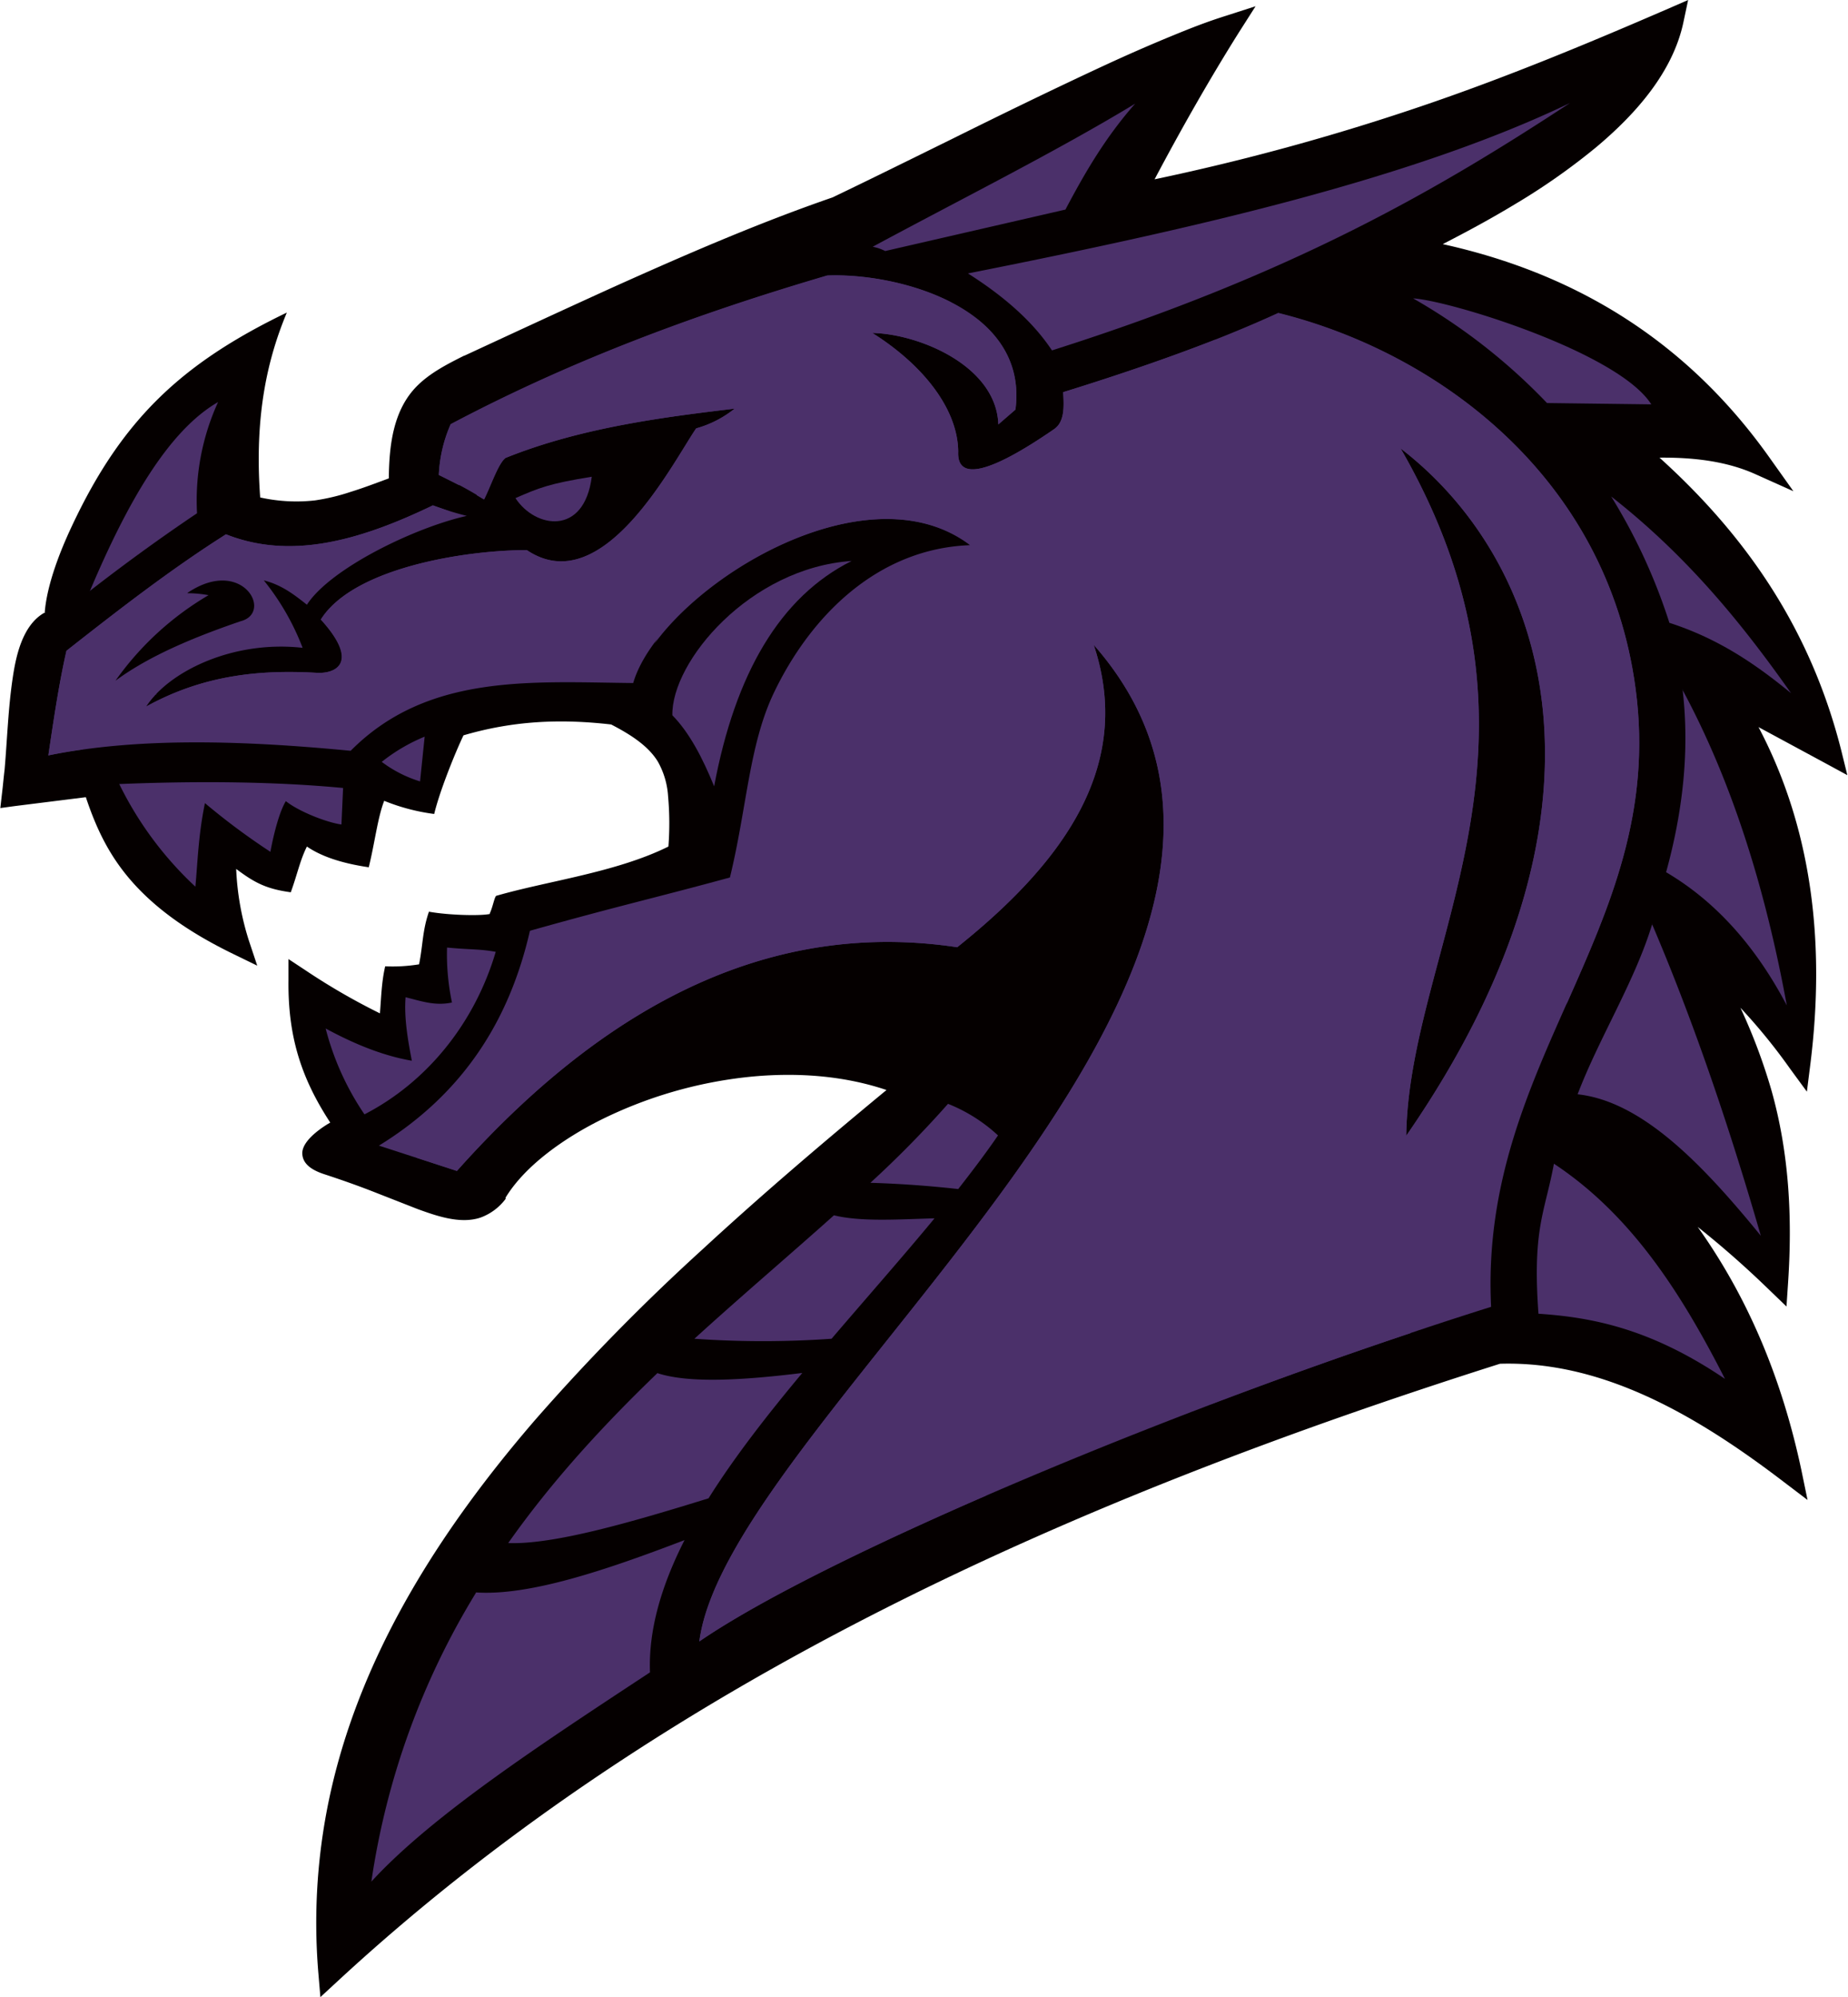<svg id="Layer_1" data-name="Layer 1" xmlns="http://www.w3.org/2000/svg" viewBox="0 0 561.8 607"><title>Dragon363_2c</title><path d="M-268.5-118.8c.7-8.6,4.8-18.9,8.3-26.3,15.2-32.4,33.4-49.4,65.3-64.8-5.5,13.2-10,30.5-8.1,56.2a50.8,50.8,0,0,0,16.6.9,62.7,62.7,0,0,0,10.9-2.6c3.9-1.2,7.8-2.7,11.6-4.1.1-10,1.3-20.8,8.6-28.1,4-4,9.3-6.7,14.3-9.2h.1c15.1-7,30.2-14,45.4-20.9,21.8-9.8,43.9-19.4,66.5-27.2,12.1-5.8,24.2-11.8,36.2-17.7,15.3-7.6,30.7-15.1,46.2-22.3,6.7-3.1,13.5-6.1,20.3-8.9s11.2-4.5,16.9-6.3l9-2.9-5.1,8c-9.1,14.5-17.6,29.5-25.6,44.6A699.3,699.3,0,0,0,152-273.3c24.8-8.5,48.9-18.5,72.9-28.9l6.2-2.7-1.4,6.6c-3.2,15.4-14.7,28.2-26.5,38.1a197.9,197.9,0,0,1-24.8,17.4c-7.1,4.3-14.5,8.3-21.9,12.1,40.8,9,74.3,29.7,99.2,64.7l7.4,10.4-11.6-5.2c-8.9-4-19.1-5.1-29.1-5,26.9,24.3,46,52.6,55.2,88.8l1.9,7.7-7-3.8-20-10.8c16.6,31.5,20.2,66.5,15.8,102.1l-1.1,8.7-5.2-7.1A175,175,0,0,0,247,1.4a174.6,174.6,0,0,1,9.4,25c5.4,19.1,6.4,38.6,5.1,58.3l-.5,7.5L255.6,87q-10.4-10.1-21.6-19c15.6,21.9,25.7,46.6,31.5,73.8l1.9,9.2-7.5-5.7c-20.6-15.7-44.7-31-70.8-34.8a86.5,86.5,0,0,0-15.2-.9C46.1,150.2-79.9,205.2-179.5,297.3l-5.2,4.8-.6-7.1a182.6,182.6,0,0,1,4.1-56.9c9.8-42,33.7-78.8,61.5-111.1A635.1,635.1,0,0,1-68.5,74.8c18.1-16.7,36.9-32.7,55.9-48.4-13.3-4.5-27.8-5.4-41.7-4A132.3,132.3,0,0,0-99.9,35.7c-10.3,5.2-22.4,13.4-28.5,23.4v.4a16.6,16.6,0,0,1-7.7,5.7c-6.1,2-13.2-.5-19-2.6l-12.5-4.9c-5.3-2.1-10.7-4-16.2-5.8-2.9-1-6.3-2.7-6.4-6.2s4.7-7.1,7.8-9l.7-.4c-8.9-13.6-12.9-26.3-12.7-43.3v-6.4l5.3,3.5a196.9,196.9,0,0,0,22.5,13c.4-5,.5-9.6,1.6-14.3a50.1,50.1,0,0,0,10.3-.6c1.2-6,1-10.2,3-16,6.1,1.1,15.6,1.3,18.5.7v-.2c.9-1.9,1.3-4.5,1.9-5.3,15.4-4.5,36.5-7.1,52.4-15A92.5,92.5,0,0,0-79-62.9a24.6,24.6,0,0,0-3.1-10.5c-3.1-5.1-9-8.6-14.2-11.3-15.6-1.8-29.9-1.1-44.9,3.3-2.8,5.9-7.3,17.2-8.9,23.9a61.1,61.1,0,0,1-15.2-4c-2,5.1-2.9,13-4.7,20.2-8.8-1.3-14.7-3.5-18.8-6.3-2.1,4.2-2.9,8.4-4.9,13.9-7.3-1-10.9-2.8-16.6-7.1a82.9,82.9,0,0,0,3.8,21.6l2.6,7.8-7.4-3.6c-12.3-6-24.3-13.7-32.9-24.6-5.6-7.1-9-14.6-11.8-23l-21.6,2.7-4.4.6.5-4.4c.3-2.4.5-4.9.8-7.3.8-9.3,1.1-18.9,2.5-28.1,1-6.7,3-15.6,9.3-19.4l.6-.3" transform="translate(282.1 304.9)" style="fill:#050000;fill-rule:evenodd"/><path d="M-254.8-125.2c11.4-27,23.9-48.8,39-57.5a71.9,71.9,0,0,0-6.4,33.8c-11.9,8-22.8,16-32.7,23.7" transform="translate(282.1 304.9)" style="fill:#4b306a;fill-rule:evenodd"/><path d="M143.7-168.6c45.3,34.9,69.7,110.6,1.7,208.9.8-57.5,50.4-118.5-1.7-208.9M-267.4-75.3c1.6-10.8,3.2-21.7,5.5-31.8,15.9-12.5,31.9-24.9,48.5-35.4,19.2,7.6,39.7,2.4,62.9-8.8a97.9,97.9,0,0,0,10.3,3.2c-15.7,3.5-41.4,15.9-48.6,27-3.8-3-7.6-6-13.1-7.4a75.8,75.8,0,0,1,11.8,20.5c-21.3-2.4-40.8,7.3-47.6,17.9,17.5-9.7,34.8-11.3,52-10.3,5.9.3,13-3.2,1.2-16.2,9.9-15.8,44.1-21.1,62.6-21.1,23.1,15.5,44.2-26.3,51.5-37a32.6,32.6,0,0,0,11.7-6c-20.7,2.5-46.4,5.6-69.7,15-2.2,1.7-4.4,8.4-6.5,12.6a135.7,135.7,0,0,0-13.8-7.5,43.1,43.1,0,0,1,3.6-15.4c37.8-20,76.1-33.9,114.5-45.2,21.7-.8,61.3,9.8,57.2,40.8l-5.2,4.5c-.6-17.8-24.1-27.5-38.3-27.8,16,10.1,26,23.5,26.1,36.1-.4,8.8,9.2,6.9,29.2-6.9,3.1-2.2,3-6.6,2.7-11.2,25-7.7,47.1-15.7,65.4-24.1,48,11.9,99.9,49.4,108.6,114,9.8,72.8-47.6,112.8-43.9,188.1C79,121.3-30.6,167.4-69.5,194c8.9-68.5,204.7-206.4,119.9-302.9C62.4-72.9,42.2-43.6,8.9-17-42.4-24.7-93.2-5.1-143.2,51l-23.7-7.7c26-16,39.8-38.6,45.9-65.3,27-7.6,38.5-10.1,60.8-16.2,5.2-21.4,5.8-40.2,13.3-56,11.3-23.7,31.8-44,59.7-45-33.2-25.1-94.6,14.9-102.4,41.9-30.9-.3-62.5-3-85.9,20.6C-208.7-79.9-240.2-80.8-267.4-75.3Z" transform="translate(282.1 304.9)" style="fill:#4b306a;fill-rule:evenodd"/><path d="M92.7-203.7q7.2-2.9,13.8-6c48,11.9,99.9,49.4,108.6,114,5.1,37.6-7.9,66.5-21,96.1,6.5-26.8,17.4-86.6-2-131.8-21.2-49.4-79.4-67.5-99.4-72.3" transform="translate(282.1 304.9)" style="fill:#4b306a;fill-rule:evenodd"/><path d="M-142.5-157.4l-6.2-3.1a43.1,43.1,0,0,1,3.6-15.4c37.8-20,76.1-33.9,114.5-45.2C-20-221.6-5-219.2,7-213c-4.2-.6-11.7-1.3-23.8-1.7-22.3-.8-36.6,6.9-36.6,6.9s3.1,0,11.3,1.5,12.3,4.4,12.3,4.4-15.4-.3-54.5,8.7S-137.9-173-137.9-173ZM-267.4-75.3c1.6-10.8,3.2-21.7,5.5-31.8,15.9-12.5,31.9-24.9,48.5-35.4,19.2,7.6,39.7,2.4,62.9-8.8l5.1,1.8c-7.9,3.7-23.5,10.6-36,14.4-17.7,5.4-22.3,1.8-22.3,1.8l-9.7-6.1s-7.7,3.8-20.2,13.8-17.7,18.9-17.7,18.9L-257-77.1Q-262.3-76.4-267.4-75.3Z" transform="translate(282.1 304.9)" style="fill:#4b306a;fill-rule:evenodd"/><path d="M143.7-168.6c45.3,34.9,69.7,110.6,1.7,208.9.8-57.5,50.4-118.5-1.7-208.9M14.6-208.2c8.3,6.4,13.6,15.5,12,27.8l-5.2,4.5c-.6-17.8-24.1-27.5-38.3-27.8,16,10.1,26,23.5,26.1,36.1-.4,8.8,9.2,6.9,29.2-6.9,3.1-2.2,3-6.6,2.7-11.2,16.7-5.2,32.2-10.5,46.1-15.9,15.8,4.1,46.6,14.2,73.3,36.6,37.9,31.7,48.1,99.3,27.6,146.4-14.2,32.7-31.9,88.1-41.4,118.9-20.1,6.7-40.6,14-60.7,21.6,8.6-16.4,23.8-46.7,34.5-96.6,16.4-75.8-16.4-105.4-16.4-105.4s1,45-33.8,113.6C47,79.9,27.7,125.1,17.6,149.7c-38,16.5-69.7,32.3-87.1,44.3,8.9-68.5,204.7-206.4,119.9-302.9C62.4-72.9,42.2-43.6,8.9-17-42.4-24.7-93.2-5.1-143.2,51l-12.5-4.1a136.9,136.9,0,0,0,18.8-17.3C-125.1,16.3-112.3-16-112.3-16l63-16.4s3.1-45.6,24.1-76.3,43.5-29.7,43.5-29.7-1.5-.3-6.2-.8h.9c-28.5-21.6-77.8,4.9-96.1,29.9,4.8-8.7,13.2-21.2,25.2-30C-37.9-154.2-12.3-159-12.3-159l6.9-20.2s1.3-8.2-2-15.1-14.1-11.8-14.1-11.8,6.4-3.1,18.4-1a40.5,40.5,0,0,1,20,10l-.5-5.6A15.7,15.7,0,0,0,14.6-208.2Z" transform="translate(282.1 304.9)" style="fill:#4b306a;fill-rule:evenodd"/><path d="M-249.8-93.8s3.6-7.9,19.5-16.4,23-12.5,23-12.5-3.3-6.7-13.1-5.4-16.1,5.9-23,17.4-6.4,16.9-6.4,16.9m15.2-.2a25.9,25.9,0,0,0-3.2,3.9c17.5-9.7,34.8-11.3,52-10.3,5.9.3,13-3.2,1.2-16.2,9.9-15.8,44.1-21.1,62.6-21.1,23.1,15.5,44.2-26.3,51.5-37a32.6,32.6,0,0,0,11.7-6c-20.7,2.5-46.4,5.6-69.7,15-2.2,1.7-4.4,8.4-6.5,12.6l-2.2-1.3,5-15.5c22-11.4,64.1-14.3,90.3-19.5,0,0,0,6.9-11.3,15.6s-15.1,8.4-15.1,8.4-6.1,23.3-26.4,32.5-28.9,1.8-28.9,1.8-16.4,1.5-29.9,7.9-9,13.8-2.3,16.4,21.8-1.8,35.8-2,22,3.3,22,3.3-16.6-1.5-39.2,2.6a128.9,128.9,0,0,0-39.2,14.1s-14.1-4.1-33.8-2.6-32.5,3.8-32.5,3.8A38.6,38.6,0,0,1-234.5-93.9Z" transform="translate(282.1 304.9)" style="fill:#4b306a;fill-rule:evenodd"/><path d="M12.2-221.8c69.1-13.7,135.1-28.8,183-51.8-39.8,26.1-83.7,51.8-157.5,75.2-5.5-8.3-13.9-16-25.4-23.3m135.3,7.5c11.1.7,62.3,16.4,72.3,32.2l-31.7-.4A178.6,178.6,0,0,0,147.5-214.2ZM207.7-154c23,18,39.7,38.5,54.7,59.8-10.5-8.6-21.8-16.5-37-21.4A172.7,172.7,0,0,0,207.7-154Zm21.7,58.6c2.2,18.5.1,37.1-5,55.6C239.7-30.8,251.8-17,261.1.7,254.4-35.9,244-68.2,229.3-95.4Zm-9.2,71.3c-5.3,17.5-16.2,34.7-22.7,51.8,19.4,2.1,37.7,20.9,55.7,43C242.8,34.7,231.8,3.3,220.1-24.1ZM190.3,48.8c-2.7,14.7-6.6,19.6-4.7,45.6,16.7,1.1,34.4,4.7,56.7,19.8C229.1,88.3,213.9,64.4,190.3,48.8ZM-16.8-229.9c26.9-14.5,55.9-29,79.8-43.5-9.1,10.3-15.4,21.2-21.2,32.2L-13-228.6A14,14,0,0,0-16.8-229.9Z" transform="translate(282.1 304.9)" style="fill:#4b306a;fill-rule:evenodd"/><path d="M-245.8-66.6c25.1-1,48-.7,68,1.2l-.5,11.1c-4.4-.6-12.9-3.9-16.9-7.1-1.9,3.1-3.6,9.5-4.7,15.4a207.3,207.3,0,0,1-19.9-14.8c-2,9.7-2.2,17.8-2.9,25.4a106.6,106.6,0,0,1-23.2-31.3" transform="translate(282.1 304.9)" style="fill:#4b306a;fill-rule:evenodd"/><path d="M-166.1-73.3A53.7,53.7,0,0,1-153-81l-1.4,13.6a37.6,37.6,0,0,1-11.6-5.9" transform="translate(282.1 304.9)" style="fill:#4b306a;fill-rule:evenodd"/><path d="M-77.7-87.5c5.2,5.3,9.2,13,12.7,21.6,6.4-34.2,20-57.6,41.8-68.5-30.9,2.1-54.9,30.6-54.5,47" transform="translate(282.1 304.9)" style="fill:#4b306a;fill-rule:evenodd"/><path d="M-171.3,33.8A83.2,83.2,0,0,1-183.1,7.7c9.6,5.2,18.1,8.4,26.2,9.8-1.2-6.2-2.4-13.1-1.9-19.3,4.8,1.2,9,2.7,14.1,1.6a71,71,0,0,1-1.5-16.7c7.5.7,9.8.4,14.8,1.3-6.4,21.7-20.9,39.6-39.9,49.4" transform="translate(282.1 304.9)" style="fill:#4b306a;fill-rule:evenodd"/><path d="M-137.4,179.2A232.1,232.1,0,0,0-169.2,267c18.4-20.1,51.6-41.8,84.7-63.6-.5-13.1,3.6-26.6,10.5-40.2-24.3,9.3-47.3,17-63.5,15.9m55.3-66.7c-16.1,15.5-31.8,32.4-45.4,51.7,13.7.5,36.7-6.1,60.9-13.6,7.9-12.6,17.9-25.4,28.5-38.1C-56.1,114.6-72.4,115.6-82.1,112.5Zm53.6-47.9C-42,76.5-56.5,88.8-71,102a297.3,297.3,0,0,0,41.7,0C-18.8,89.7-8,77.5,2,65.4-8.8,65.7-20.3,66.5-28.5,64.5ZM6.1,30.6a318.1,318.1,0,0,1-23.6,24c9.8.3,18.6,1,26.7,1.9,4.3-5.5,8.4-10.9,12.1-16.3A48.8,48.8,0,0,0,6.1,30.6Z" transform="translate(282.1 304.9)" style="fill:#4b306a;fill-rule:evenodd"/><path d="M-225.1-124.7c16.6-11.2,26.2,6,16.2,8.6-14.3,4.9-27.8,10.5-38.1,18.1a91.1,91.1,0,0,1,28.3-26,35.8,35.8,0,0,0-6.4-.6" transform="translate(282.1 304.9)" style="fill:#050000;fill-rule:evenodd"/><path d="M-125.4-153.5c7.1-3.1,10.2-4.4,23.2-6.5-2.3,18.1-17.2,15.7-23.2,6.5" transform="translate(282.1 304.9)" style="fill:#4b306a;fill-rule:evenodd"/><path d="M-65.3-160.8S-74-132-94.7-127.2s-27.9,0-27.9,0-25.2,2.7-30,8.4.6,10.8,15.9,8.1,22.8-3,30.6-1.5,12,4.2,12,4.2,10.8-15.9,18.6-22.5,8.4-7.8,8.4-7.8,3.9-11.7,1.8-22.5" transform="translate(282.1 304.9)" style="fill:#4b306a;fill-rule:evenodd"/></svg>